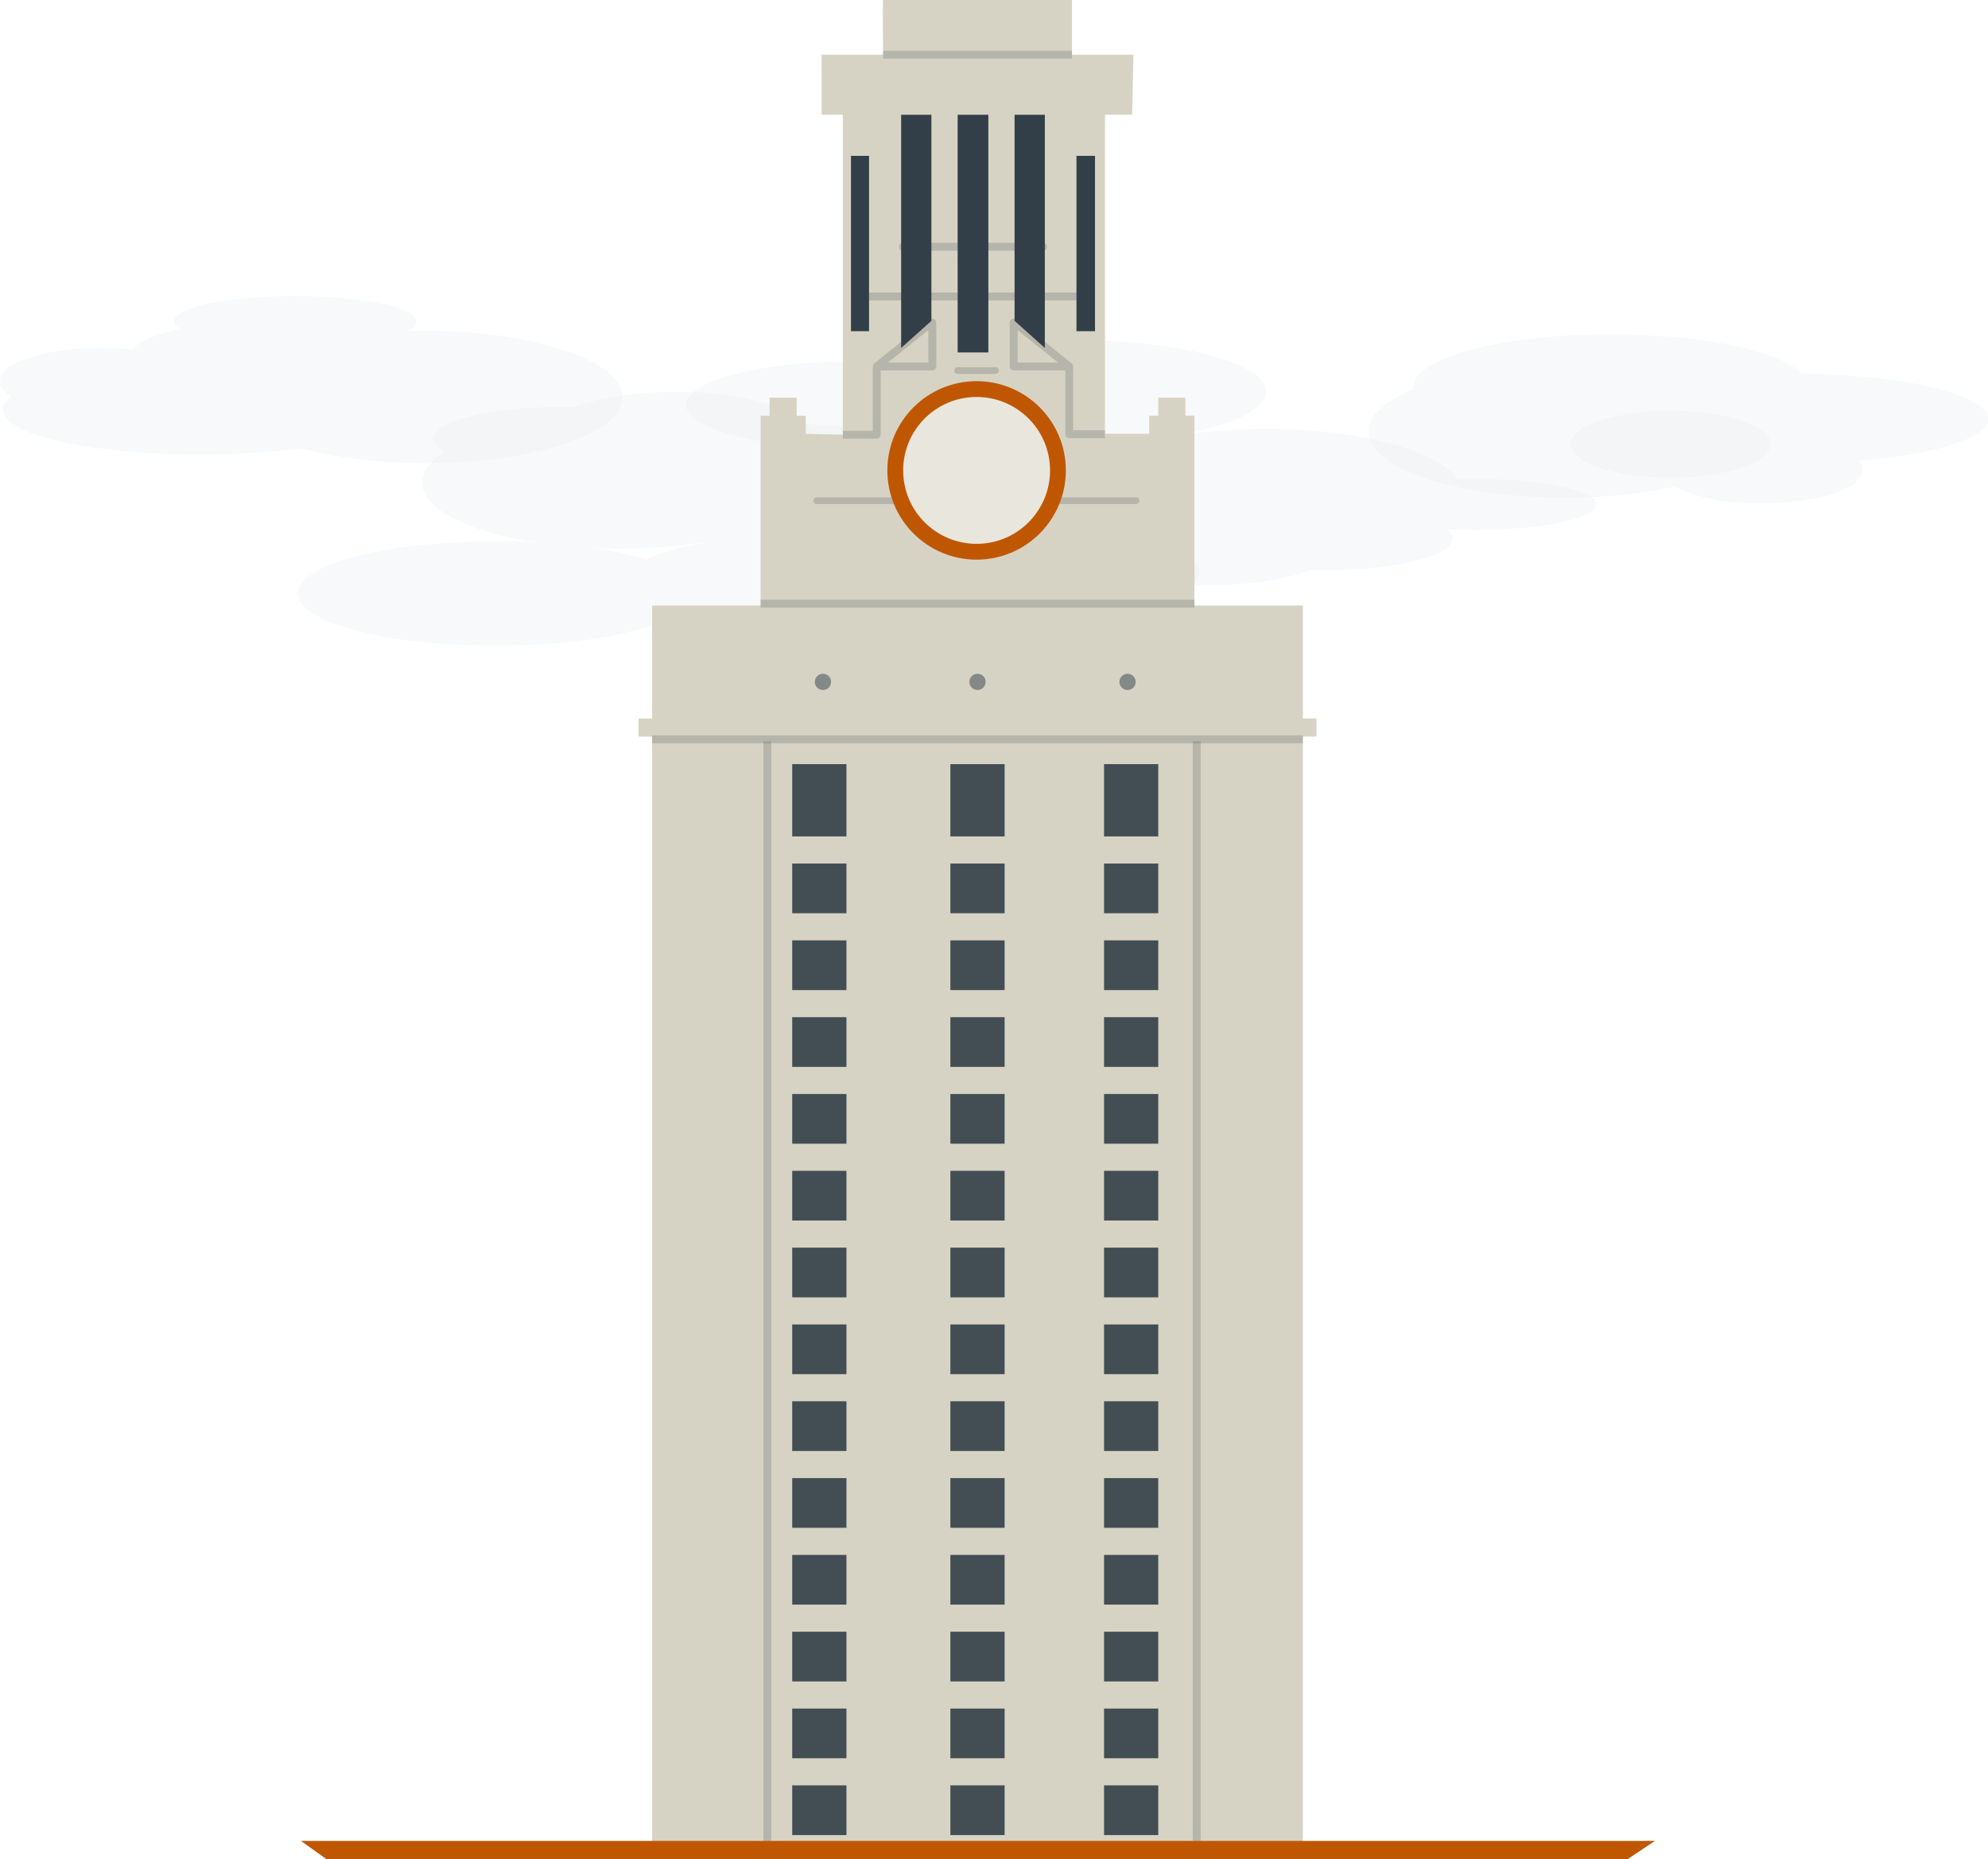 <?xml version="1.0" encoding="UTF-8"?> <svg xmlns="http://www.w3.org/2000/svg" width="251.577" height="235.278" viewBox="0 0 251.577 235.278"><defs><style> .cls-1 { opacity: 0.299; } .cls-2 { fill: #e6ebed; } .cls-3 { fill: #d7d3c4; } .cls-11, .cls-4, .cls-7, .cls-8 { fill: none; stroke: #333f48; opacity: 0.2; } .cls-4, .cls-7, .cls-8, .cls-9 { stroke-miterlimit: 10; } .cls-10, .cls-5, .cls-6 { fill: #333f48; } .cls-5 { opacity: 0.5; } .cls-6 { opacity: 0.9; } .cls-7, .cls-8 { stroke-linecap: round; } .cls-7 { stroke-width: 0.85px; } .cls-9 { fill: #e9e6dd; stroke: #bf5700; stroke-width: 2px; } .cls-11 { stroke-linejoin: round; } .cls-12 { fill: #bf5700; } </style></defs><g id="Illustration_UT_Tower_-_limestone" data-name="Illustration_UT Tower - limestone" transform="translate(-51.299 -57.876)"><g id="Artwork" transform="translate(51.299 57.876)"><g id="Group_2804" data-name="Group 2804" class="cls-1" transform="translate(37.688 49.583)"><path id="Path_2163" data-name="Path 2163" class="cls-2" d="M209.3,193.676c0,3.145,7.663,5.719,17.1,5.719s17.1-2.574,17.1-5.719-7.663-5.776-17.1-5.776S209.3,190.474,209.3,193.676Z" transform="translate(-178.589 -187.9)"></path><path id="Path_2164" data-name="Path 2164" class="cls-2" d="M284.7,216.032c0,2.345,5.662,4.232,12.639,4.232s12.639-1.887,12.639-4.232-5.662-4.232-12.639-4.232S284.7,213.687,284.7,216.032Z" transform="translate(-210.868 -198.132)"></path><path id="Path_2165" data-name="Path 2165" class="cls-2" d="M241.7,198.746c0,2,6.977,3.6,15.67,3.6s15.613-1.6,15.613-3.6-6.977-3.546-15.613-3.546S241.7,196.8,241.7,198.746Z" transform="translate(-192.46 -191.025)"></path><path id="Path_2166" data-name="Path 2166" class="cls-2" d="M185.6,195.3c0,2.173,7.091,4,15.9,4s15.9-1.83,15.9-4-7.091-4-15.9-4S185.6,193.073,185.6,195.3Z" transform="translate(-168.443 -189.356)"></path><ellipse id="Ellipse_97" data-name="Ellipse 97" class="cls-2" cx="24.935" cy="8.35" rx="24.935" ry="8.35" transform="translate(15.727 3.145)"></ellipse><path id="Path_2167" data-name="Path 2167" class="cls-2" d="M234.5,208.905c0,3.546,11.152,6.462,24.935,6.462s24.992-2.917,24.992-6.462-11.209-6.405-24.992-6.405S234.5,205.359,234.5,208.905Z" transform="translate(-189.377 -194.15)"></path><path id="Path_2168" data-name="Path 2168" class="cls-2" d="M155.6,227.577c0,3.717,11.209,6.634,24.992,6.634s24.935-2.917,24.935-6.634S194.375,221,180.592,221,155.6,223.917,155.6,227.577Z" transform="translate(-155.6 -202.07)"></path><path id="Path_2169" data-name="Path 2169" class="cls-2" d="M226.7,225.877c0,3.6,11.152,6.577,24.935,6.577s24.992-2.974,24.992-6.577-11.209-6.577-24.992-6.577S226.7,222.217,226.7,225.877Z" transform="translate(-186.038 -201.342)"></path><path id="Path_2170" data-name="Path 2170" class="cls-2" d="M282.2,223.69c0,3.088,9.322,5.547,20.874,5.547s20.817-2.459,20.817-5.547-9.322-5.49-20.817-5.49S282.2,220.659,282.2,223.69Z" transform="translate(-209.798 -200.872)"></path></g><g id="Group_2805" data-name="Group 2805" class="cls-1" transform="translate(0 37.459)"><path id="Path_2171" data-name="Path 2171" class="cls-2" d="M128.2,169.9c0,1.773,6.863,3.2,15.327,3.2s15.327-1.43,15.327-3.2-6.863-3.2-15.327-3.2S128.2,168.13,128.2,169.9Z" transform="translate(-106.182 -166.7)"></path><path id="Path_2172" data-name="Path 2172" class="cls-2" d="M118.1,177.389c0,2.345,5.662,4.232,12.639,4.232s12.7-1.887,12.7-4.232-5.662-4.289-12.7-4.289S118.1,175.044,118.1,177.389Z" transform="translate(-101.858 -169.44)"></path><path id="Path_2173" data-name="Path 2173" class="cls-2" d="M89.7,182.432c0,2.345,5.662,4.232,12.639,4.232s12.639-1.887,12.639-4.232-5.662-4.232-12.639-4.232S89.7,180.087,89.7,182.432Z" transform="translate(-89.7 -171.623)"></path><path id="Path_2174" data-name="Path 2174" class="cls-2" d="M140.2,182.807c0,4.575,11.152,8.35,24.935,8.35s24.992-3.775,24.992-8.35-11.209-8.407-24.992-8.407S140.2,178.175,140.2,182.807Z" transform="translate(-111.319 -169.996)"></path><path id="Path_2175" data-name="Path 2175" class="cls-2" d="M90.3,187.662c0,3.145,11.209,5.662,24.935,5.662s24.992-2.516,24.992-5.662S129.075,182,115.235,182,90.3,184.516,90.3,187.662Z" transform="translate(-89.957 -173.25)"></path></g><g id="Group_2806" data-name="Group 2806" class="cls-1" transform="translate(86.814 43.007)"><path id="Path_2176" data-name="Path 2176" class="cls-2" d="M361.757,216.419c0-3.2-7.663-5.719-17.157-5.719s-17.1,2.516-17.1,5.719,7.663,5.719,17.1,5.719S361.757,219.564,361.757,216.419Z" transform="translate(-278.317 -191.084)"></path><path id="Path_2177" data-name="Path 2177" class="cls-2" d="M420.054,210.4c0-1.773-6.863-3.2-15.327-3.2s-15.327,1.43-15.327,3.2,6.863,3.26,15.327,3.26S420.054,212.175,420.054,210.4Z" transform="translate(-304.817 -189.586)"></path><path id="Path_2178" data-name="Path 2178" class="cls-2" d="M462.535,196.332c0-2.345-5.662-4.232-12.639-4.232s-12.7,1.887-12.7,4.232,5.662,4.232,12.7,4.232S462.535,198.677,462.535,196.332Z" transform="translate(-325.28 -183.121)"></path><path id="Path_2179" data-name="Path 2179" class="cls-2" d="M292.978,196.332c0-2.345-5.662-4.232-12.639-4.232s-12.639,1.887-12.639,4.232,5.662,4.232,12.639,4.232S292.978,198.677,292.978,196.332Z" transform="translate(-252.716 -183.121)"></path><path id="Path_2180" data-name="Path 2180" class="cls-2" d="M331.54,214.546c0-1.944-7.034-3.546-15.67-3.546s-15.67,1.6-15.67,3.546,6.977,3.6,15.67,3.6S331.54,216.547,331.54,214.546Z" transform="translate(-266.63 -191.212)"></path><path id="Path_2181" data-name="Path 2181" class="cls-2" d="M387.255,217.4c0-2.23-7.149-4-15.956-4s-15.9,1.773-15.9,4,7.149,4,15.9,4S387.255,219.576,387.255,217.4Z" transform="translate(-290.261 -192.24)"></path><ellipse id="Ellipse_98" data-name="Ellipse 98" class="cls-2" cx="24.935" cy="8.35" rx="24.935" ry="8.35" transform="translate(48.497 11.266)"></ellipse><path id="Path_2182" data-name="Path 2182" class="cls-2" d="M324.769,200.105c0-3.546-11.152-6.405-24.935-6.405s-24.935,2.859-24.935,6.405,11.152,6.405,24.935,6.405S324.769,203.651,324.769,200.105Z" transform="translate(-255.799 -183.806)"></path><path id="Path_2183" data-name="Path 2183" class="cls-2" d="M332.526,182.977c0-3.66-11.152-6.577-24.935-6.577s-24.992,2.917-24.992,6.577,11.209,6.577,24.992,6.577S332.526,186.58,332.526,182.977Z" transform="translate(-259.095 -176.4)"></path><path id="Path_2184" data-name="Path 2184" class="cls-2" d="M283.191,186.69c0-3.031-9.322-5.49-20.817-5.49s-20.874,2.459-20.874,5.49,9.322,5.49,20.874,5.49S283.191,189.721,283.191,186.69Z" transform="translate(-241.5 -178.455)"></path></g><g id="Group_2807" data-name="Group 2807" class="cls-1" transform="translate(173.17 42.32)"><path id="Path_2185" data-name="Path 2185" class="cls-2" d="M482.878,202.032c0-2.345-5.662-4.232-12.639-4.232s-12.639,1.887-12.639,4.232,5.662,4.232,12.639,4.232S482.878,204.377,482.878,202.032Z" transform="translate(-420.37 -184.875)"></path><path id="Path_2186" data-name="Path 2186" class="cls-2" d="M442.426,190.45c0-4.632-11.209-8.35-24.992-8.35s-24.935,3.717-24.935,8.35,11.152,8.35,24.935,8.35S442.426,195.082,442.426,190.45Z" transform="translate(-392.5 -178.154)"></path><path id="Path_2187" data-name="Path 2187" class="cls-2" d="M452.426,181.834c0-3.66-11.209-6.634-24.992-6.634s-24.935,2.974-24.935,6.634,11.152,6.634,24.935,6.634S452.426,185.494,452.426,181.834Z" transform="translate(-396.781 -175.2)"></path><path id="Path_2188" data-name="Path 2188" class="cls-2" d="M492.269,189.619c0-3.145-11.152-5.719-24.935-5.719s-24.935,2.574-24.935,5.719,11.152,5.662,24.935,5.662S492.269,192.707,492.269,189.619Z" transform="translate(-413.862 -178.924)"></path><path id="Path_2189" data-name="Path 2189" class="cls-2" d="M482.878,202.032c0-2.345-5.662-4.232-12.639-4.232s-12.639,1.887-12.639,4.232,5.662,4.232,12.639,4.232S482.878,204.377,482.878,202.032Z" transform="translate(-420.37 -184.875)"></path><path id="Path_2190" data-name="Path 2190" class="cls-2" d="M442.426,190.45c0-4.632-11.209-8.35-24.992-8.35s-24.935,3.717-24.935,8.35,11.152,8.35,24.935,8.35S442.426,195.082,442.426,190.45Z" transform="translate(-392.5 -178.154)"></path><path id="Path_2191" data-name="Path 2191" class="cls-2" d="M452.426,181.834c0-3.66-11.209-6.634-24.992-6.634s-24.935,2.974-24.935,6.634,11.152,6.634,24.935,6.634S452.426,185.494,452.426,181.834Z" transform="translate(-396.781 -175.2)"></path><path id="Path_2192" data-name="Path 2192" class="cls-2" d="M492.269,189.619c0-3.145-11.152-5.719-24.935-5.719s-24.935,2.574-24.935,5.719,11.152,5.662,24.935,5.662S492.269,192.707,492.269,189.619Z" transform="translate(-413.862 -178.924)"></path></g><g id="Group_2808" data-name="Group 2808" transform="translate(80.809)"><path id="Path_2193" data-name="Path 2193" class="cls-3" d="M316.784,192.131h-1.716v-14.3H301.343v-24.02H300.2v-2.288h-3.431v2.288h-1.144V156.1h-5.6V115.726h3.431l.172-7.606h-7.778V101.2H261.94c-.057,0,0,6.92,0,6.92h-7.778v7.606h2.688v40.49l-4.69-.114v-2.288h-1.144v-2.288h-3.431v2.288h-1.144v24.02H232.716v14.3H231v2.288h1.716V335.105h82.353V194.419h1.716Z" transform="translate(-231 -101.2)"></path><line id="Line_112" data-name="Line 112" class="cls-4" y1="140.4" transform="translate(70.629 93.848)"></line><line id="Line_113" data-name="Line 113" class="cls-4" y1="140.4" transform="translate(16.299 93.848)"></line><line id="Line_114" data-name="Line 114" class="cls-4" x2="82.353" transform="translate(1.716 93.562)"></line><line id="Line_115" data-name="Line 115" class="cls-4" x2="54.902" transform="translate(15.441 76.405)"></line><circle id="Ellipse_99" data-name="Ellipse 99" class="cls-5" cx="1.029" cy="1.029" r="1.029" transform="translate(41.863 85.27)"></circle><circle id="Ellipse_100" data-name="Ellipse 100" class="cls-5" cx="1.029" cy="1.029" r="1.029" transform="translate(60.85 85.27)"></circle><circle id="Ellipse_101" data-name="Ellipse 101" class="cls-5" cx="1.029" cy="1.029" r="1.029" transform="translate(22.304 85.27)"></circle><g id="Windows" transform="translate(19.444 96.708)"><rect id="Rectangle_1309" data-name="Rectangle 1309" class="cls-6" width="6.863" height="9.15"></rect><rect id="Rectangle_1310" data-name="Rectangle 1310" class="cls-6" width="6.863" height="6.291" transform="translate(0 12.582)"></rect><rect id="Rectangle_1311" data-name="Rectangle 1311" class="cls-6" width="6.863" height="6.291" transform="translate(0 22.304)"></rect><rect id="Rectangle_1312" data-name="Rectangle 1312" class="cls-6" width="6.863" height="6.291" transform="translate(0 32.026)"></rect><rect id="Rectangle_1313" data-name="Rectangle 1313" class="cls-6" width="6.863" height="6.291" transform="translate(0 41.748)"></rect><rect id="Rectangle_1314" data-name="Rectangle 1314" class="cls-6" width="6.863" height="6.291" transform="translate(0 51.471)"></rect><rect id="Rectangle_1315" data-name="Rectangle 1315" class="cls-6" width="6.863" height="6.291" transform="translate(0 61.193)"></rect><rect id="Rectangle_1316" data-name="Rectangle 1316" class="cls-6" width="6.863" height="6.291" transform="translate(0 70.915)"></rect><rect id="Rectangle_1317" data-name="Rectangle 1317" class="cls-6" width="6.863" height="6.291" transform="translate(0 80.637)"></rect><rect id="Rectangle_1318" data-name="Rectangle 1318" class="cls-6" width="6.863" height="6.291" transform="translate(0 90.359)"></rect><rect id="Rectangle_1319" data-name="Rectangle 1319" class="cls-6" width="6.863" height="6.291" transform="translate(0 100.082)"></rect><rect id="Rectangle_1320" data-name="Rectangle 1320" class="cls-6" width="6.863" height="6.291" transform="translate(0 109.804)"></rect><rect id="Rectangle_1321" data-name="Rectangle 1321" class="cls-6" width="6.863" height="6.291" transform="translate(0 119.526)"></rect><rect id="Rectangle_1322" data-name="Rectangle 1322" class="cls-6" width="6.863" height="9.15" transform="translate(20.016)"></rect><rect id="Rectangle_1323" data-name="Rectangle 1323" class="cls-6" width="6.863" height="6.291" transform="translate(20.016 12.582)"></rect><rect id="Rectangle_1324" data-name="Rectangle 1324" class="cls-6" width="6.863" height="6.291" transform="translate(20.016 22.304)"></rect><rect id="Rectangle_1325" data-name="Rectangle 1325" class="cls-6" width="6.863" height="6.291" transform="translate(20.016 32.026)"></rect><rect id="Rectangle_1326" data-name="Rectangle 1326" class="cls-6" width="6.863" height="6.291" transform="translate(20.016 41.748)"></rect><rect id="Rectangle_1327" data-name="Rectangle 1327" class="cls-6" width="6.863" height="6.291" transform="translate(20.016 51.471)"></rect><rect id="Rectangle_1328" data-name="Rectangle 1328" class="cls-6" width="6.863" height="6.291" transform="translate(20.016 61.193)"></rect><rect id="Rectangle_1329" data-name="Rectangle 1329" class="cls-6" width="6.863" height="6.291" transform="translate(20.016 70.915)"></rect><rect id="Rectangle_1330" data-name="Rectangle 1330" class="cls-6" width="6.863" height="6.291" transform="translate(20.016 80.637)"></rect><rect id="Rectangle_1331" data-name="Rectangle 1331" class="cls-6" width="6.863" height="6.291" transform="translate(20.016 90.359)"></rect><rect id="Rectangle_1332" data-name="Rectangle 1332" class="cls-6" width="6.863" height="6.291" transform="translate(20.016 100.082)"></rect><rect id="Rectangle_1333" data-name="Rectangle 1333" class="cls-6" width="6.863" height="6.291" transform="translate(20.016 109.804)"></rect><rect id="Rectangle_1334" data-name="Rectangle 1334" class="cls-6" width="6.863" height="6.291" transform="translate(20.016 119.526)"></rect><rect id="Rectangle_1335" data-name="Rectangle 1335" class="cls-6" width="6.863" height="9.15" transform="translate(39.461)"></rect><rect id="Rectangle_1336" data-name="Rectangle 1336" class="cls-6" width="6.863" height="6.291" transform="translate(39.461 12.582)"></rect><rect id="Rectangle_1337" data-name="Rectangle 1337" class="cls-6" width="6.863" height="6.291" transform="translate(39.461 22.304)"></rect><rect id="Rectangle_1338" data-name="Rectangle 1338" class="cls-6" width="6.863" height="6.291" transform="translate(39.461 32.026)"></rect><rect id="Rectangle_1339" data-name="Rectangle 1339" class="cls-6" width="6.863" height="6.291" transform="translate(39.461 41.748)"></rect><rect id="Rectangle_1340" data-name="Rectangle 1340" class="cls-6" width="6.863" height="6.291" transform="translate(39.461 51.471)"></rect><rect id="Rectangle_1341" data-name="Rectangle 1341" class="cls-6" width="6.863" height="6.291" transform="translate(39.461 61.193)"></rect><rect id="Rectangle_1342" data-name="Rectangle 1342" class="cls-6" width="6.863" height="6.291" transform="translate(39.461 70.915)"></rect><rect id="Rectangle_1343" data-name="Rectangle 1343" class="cls-6" width="6.863" height="6.291" transform="translate(39.461 80.637)"></rect><rect id="Rectangle_1344" data-name="Rectangle 1344" class="cls-6" width="6.863" height="6.291" transform="translate(39.461 90.359)"></rect><rect id="Rectangle_1345" data-name="Rectangle 1345" class="cls-6" width="6.863" height="6.291" transform="translate(39.461 100.082)"></rect><rect id="Rectangle_1346" data-name="Rectangle 1346" class="cls-6" width="6.863" height="6.291" transform="translate(39.461 109.804)"></rect><rect id="Rectangle_1347" data-name="Rectangle 1347" class="cls-6" width="6.863" height="6.291" transform="translate(39.461 119.526)"></rect><rect id="Rectangle_1348" data-name="Rectangle 1348" class="cls-6" width="6.863" height="6.291" transform="translate(0 129.248)"></rect><rect id="Rectangle_1349" data-name="Rectangle 1349" class="cls-6" width="6.863" height="6.291" transform="translate(20.016 129.248)"></rect><rect id="Rectangle_1350" data-name="Rectangle 1350" class="cls-6" width="6.863" height="6.291" transform="translate(39.461 129.248)"></rect></g><line id="Line_116" data-name="Line 116" class="cls-7" x1="4.804" transform="translate(40.376 46.895)"></line><line id="Line_117" data-name="Line 117" class="cls-8" x1="29.167" transform="translate(27.737 37.516)"></line><line id="Line_118" data-name="Line 118" class="cls-4" x1="23.905" transform="translate(30.94 6.92)"></line><line id="Line_119" data-name="Line 119" class="cls-8" x1="17.729" transform="translate(33.456 31.225)"></line><line id="Line_120" data-name="Line 120" class="cls-7" x1="40.433" transform="translate(22.533 63.366)"></line><circle id="Ellipse_102" data-name="Ellipse 102" class="cls-9" cx="10.294" cy="10.294" r="10.294" transform="translate(32.484 49.24)"></circle><path id="Path_2194" data-name="Path 2194" class="cls-10" d="M306.538,131.8h2.345v22.19h-2.345Zm-7.835-5.2h3.832v29.51l-3.832-3.431Zm-7.206,0h3.889v30.082H291.5Zm-7.149,0h3.832v26.078l-3.832,3.431ZM278,131.8h2.288v22.19H278Z" transform="translate(-251.121 -112.074)"></path><path id="Path_2195" data-name="Path 2195" class="cls-11" d="M325.552,186.726h-4.518v-8.578l-6.92-5.547H314v5.547h7.034" transform="translate(-266.533 -131.767)"></path><path id="Path_2196" data-name="Path 2196" class="cls-11" d="M276.2,186.783h4.289v-8.636l6.92-5.547h.114v5.547h-7.034" transform="translate(-250.35 -131.767)"></path></g><path id="Path_2197" data-name="Path 2197" class="cls-12" d="M324.208,510.888H159.5l-3.2-2.288H327.64Z" transform="translate(-118.212 -275.61)"></path></g></g></svg> 